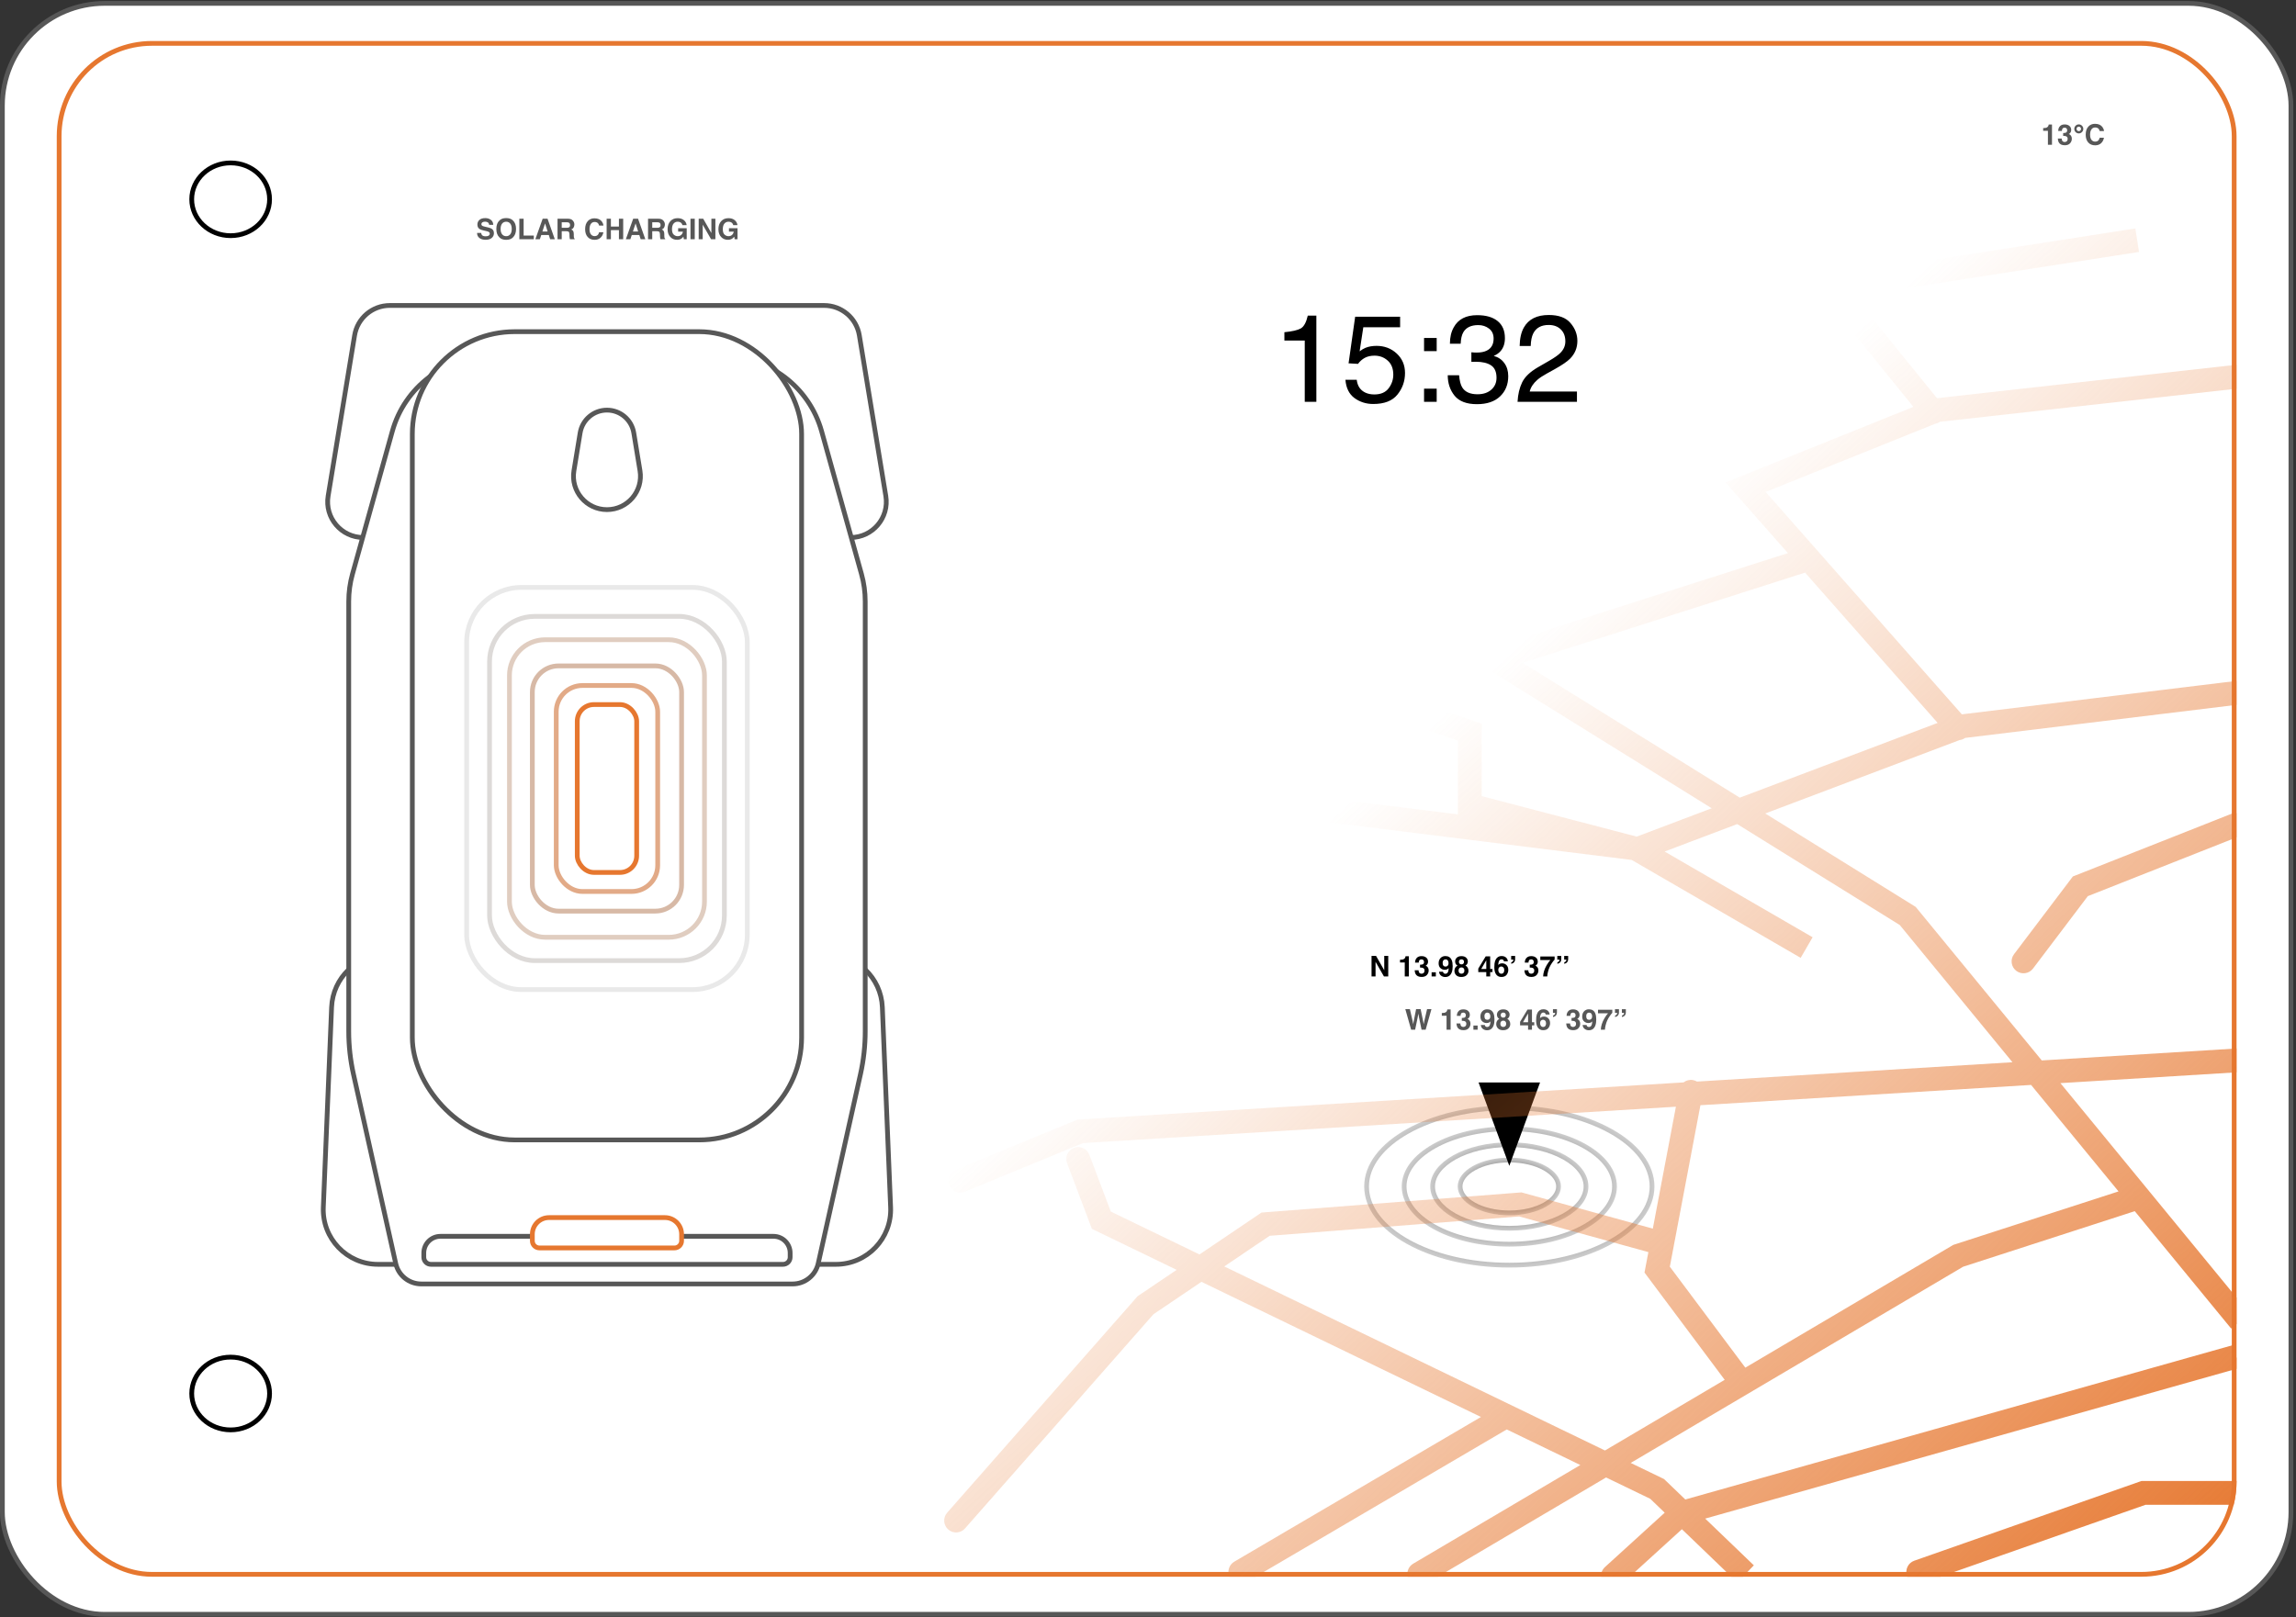 <svg width="511" height="360" viewBox="0 0 511 360" fill="none" xmlns="http://www.w3.org/2000/svg">
<rect x="0" y="0" width="511" height="360" fill="#333333" stroke="none"/>
<rect x="0.53" y="0.752" width="509.343" height="358.601" rx="22.779" fill="white" stroke="#575757" stroke-width="1.059"/>
<path d="M78.921 74.651C79.554 70.813 82.872 67.997 86.761 67.997H183.414C187.304 67.997 190.621 70.813 191.254 74.651L197.148 110.412C197.945 115.251 194.212 119.65 189.307 119.65H80.868C75.963 119.65 72.23 115.251 73.028 110.412L78.921 74.651Z" stroke="#575757" stroke-width="1.059"/>
<path d="M73.801 224.193C74.071 217.665 79.441 212.512 85.974 212.512H184.2C190.733 212.512 196.103 217.665 196.374 224.193L198.217 268.756C198.504 275.677 192.97 281.444 186.044 281.444H84.13C77.204 281.444 71.671 275.677 71.957 268.756L73.801 224.193Z" stroke="#575757" stroke-width="1.059"/>
<path d="M87.317 95.999C90.064 86.153 99.035 79.344 109.257 79.344H160.92C171.142 79.344 180.112 86.153 182.86 95.999L191.724 127.764C192.281 129.757 192.563 131.817 192.563 133.887V182.577V229.552C192.563 232.774 192.208 235.987 191.506 239.132L182.102 281.253C181.508 283.917 179.144 285.811 176.415 285.811H93.761C91.032 285.811 88.669 283.917 88.074 281.253L78.67 239.132C77.968 235.987 77.614 232.774 77.614 229.552V182.577V133.887C77.614 131.817 77.896 129.757 78.452 127.764L87.317 95.999Z" fill="white" stroke="#575757" stroke-width="1.059"/>
<rect x="91.767" y="73.83" width="86.639" height="179.92" rx="22.779" fill="white" stroke="#575757" stroke-width="1.059"/>
<path d="M285.855 75.807V73.951C287.604 73.781 288.823 73.498 289.513 73.104C290.204 72.7 290.72 71.754 291.06 70.266H292.97V89.446H290.388V75.807H285.855ZM301.955 84.537C302.116 85.917 302.757 86.872 303.878 87.401C304.452 87.67 305.116 87.805 305.869 87.805C307.304 87.805 308.366 87.348 309.057 86.433C309.747 85.518 310.092 84.505 310.092 83.393C310.092 82.048 309.68 81.008 308.855 80.273C308.039 79.537 307.057 79.17 305.909 79.17C305.075 79.17 304.358 79.331 303.757 79.654C303.165 79.977 302.659 80.425 302.237 80.999L300.139 80.878L301.605 70.508H311.612V72.848H303.421L302.601 78.201C303.049 77.861 303.475 77.605 303.878 77.435C304.596 77.139 305.425 76.991 306.367 76.991C308.133 76.991 309.631 77.56 310.859 78.699C312.087 79.838 312.702 81.281 312.702 83.03C312.702 84.85 312.137 86.455 311.007 87.845C309.886 89.235 308.093 89.93 305.627 89.93C304.058 89.93 302.668 89.491 301.457 88.612C300.256 87.724 299.583 86.366 299.44 84.537H301.955ZM316.939 75.229H319.75V78.161H316.939V75.229ZM316.939 86.514H319.75V89.446H316.939V86.514ZM328.708 89.97C326.43 89.97 324.776 89.347 323.744 88.101C322.722 86.845 322.211 85.321 322.211 83.528H324.74C324.847 84.774 325.08 85.68 325.439 86.245C326.067 87.258 327.201 87.764 328.842 87.764C330.115 87.764 331.138 87.424 331.909 86.742C332.68 86.061 333.065 85.182 333.065 84.106C333.065 82.779 332.657 81.851 331.841 81.322C331.034 80.793 329.909 80.528 328.465 80.528C328.304 80.528 328.138 80.533 327.968 80.542C327.806 80.542 327.64 80.546 327.47 80.555V78.417C327.721 78.444 327.932 78.461 328.102 78.47C328.273 78.479 328.456 78.484 328.654 78.484C329.559 78.484 330.304 78.34 330.886 78.053C331.909 77.551 332.42 76.655 332.42 75.363C332.42 74.404 332.079 73.664 331.398 73.144C330.716 72.624 329.923 72.364 329.017 72.364C327.403 72.364 326.286 72.902 325.668 73.978C325.327 74.57 325.134 75.413 325.089 76.507H322.695C322.695 75.072 322.982 73.853 323.556 72.848C324.542 71.055 326.277 70.158 328.761 70.158C330.725 70.158 332.245 70.597 333.321 71.476C334.397 72.346 334.935 73.61 334.935 75.269C334.935 76.453 334.617 77.412 333.98 78.148C333.585 78.605 333.074 78.964 332.447 79.224C333.46 79.502 334.249 80.04 334.814 80.838C335.388 81.627 335.675 82.595 335.675 83.743C335.675 85.581 335.069 87.079 333.859 88.235C332.648 89.392 330.931 89.97 328.708 89.97ZM337.746 89.446C337.836 87.787 338.176 86.343 338.768 85.115C339.369 83.886 340.535 82.77 342.265 81.766L344.848 80.273C346.005 79.6 346.816 79.026 347.282 78.551C348.018 77.807 348.385 76.955 348.385 75.996C348.385 74.875 348.049 73.987 347.376 73.332C346.704 72.669 345.807 72.337 344.686 72.337C343.028 72.337 341.88 72.965 341.243 74.22C340.902 74.893 340.714 75.825 340.678 77.018H338.217C338.244 75.341 338.553 73.974 339.145 72.915C340.194 71.05 342.046 70.118 344.7 70.118C346.906 70.118 348.515 70.714 349.528 71.907C350.551 73.099 351.062 74.426 351.062 75.888C351.062 77.43 350.519 78.748 349.434 79.842C348.807 80.479 347.681 81.25 346.058 82.156L344.216 83.178C343.337 83.662 342.646 84.124 342.144 84.563C341.248 85.344 340.683 86.209 340.45 87.159H350.968V89.446H337.746Z" fill="black"/>
<path d="M108.057 52.598C108.282 52.598 108.465 52.573 108.606 52.523C108.873 52.428 109.006 52.251 109.006 51.993C109.006 51.842 108.94 51.725 108.808 51.642C108.675 51.561 108.467 51.49 108.184 51.428L107.7 51.319C107.224 51.212 106.895 51.095 106.713 50.968C106.404 50.757 106.25 50.427 106.25 49.978C106.25 49.569 106.399 49.228 106.697 48.957C106.995 48.686 107.433 48.55 108.01 48.55C108.492 48.55 108.903 48.679 109.242 48.935C109.584 49.19 109.763 49.56 109.779 50.047H108.86C108.844 49.771 108.724 49.576 108.5 49.46C108.351 49.383 108.166 49.345 107.945 49.345C107.699 49.345 107.502 49.395 107.355 49.494C107.208 49.593 107.135 49.732 107.135 49.91C107.135 50.073 107.207 50.196 107.352 50.276C107.445 50.33 107.644 50.393 107.948 50.465L108.736 50.655C109.082 50.738 109.343 50.848 109.519 50.987C109.792 51.202 109.928 51.514 109.928 51.921C109.928 52.339 109.768 52.687 109.447 52.964C109.128 53.239 108.677 53.377 108.094 53.377C107.498 53.377 107.029 53.241 106.688 52.97C106.346 52.697 106.176 52.323 106.176 51.847H107.088C107.117 52.056 107.174 52.212 107.259 52.315C107.414 52.504 107.68 52.598 108.057 52.598ZM112.66 53.386C112.006 53.386 111.506 53.208 111.16 52.852C110.697 52.416 110.465 51.787 110.465 50.965C110.465 50.127 110.697 49.498 111.16 49.078C111.506 48.722 112.006 48.544 112.66 48.544C113.314 48.544 113.813 48.722 114.159 49.078C114.62 49.498 114.851 50.127 114.851 50.965C114.851 51.787 114.62 52.416 114.159 52.852C113.813 53.208 113.314 53.386 112.66 53.386ZM113.563 52.157C113.784 51.878 113.895 51.48 113.895 50.965C113.895 50.452 113.783 50.056 113.56 49.776C113.338 49.495 113.038 49.354 112.66 49.354C112.281 49.354 111.979 49.494 111.753 49.773C111.528 50.053 111.415 50.45 111.415 50.965C111.415 51.48 111.528 51.878 111.753 52.157C111.979 52.437 112.281 52.576 112.66 52.576C113.038 52.576 113.339 52.437 113.563 52.157ZM115.584 48.684H116.54V52.437H118.805V53.259H115.584V48.684ZM122.148 52.319H120.463L120.146 53.259H119.147L120.779 48.684H121.86L123.48 53.259H122.443L122.148 52.319ZM121.881 51.53L121.31 49.73L120.72 51.53H121.881ZM126.006 51.465H125.019V53.259H124.085V48.684H126.329C126.65 48.69 126.896 48.729 127.068 48.802C127.242 48.874 127.389 48.981 127.509 49.121C127.608 49.237 127.687 49.366 127.745 49.506C127.803 49.647 127.832 49.807 127.832 49.987C127.832 50.205 127.777 50.419 127.667 50.63C127.557 50.839 127.376 50.987 127.124 51.074C127.335 51.159 127.484 51.28 127.571 51.437C127.66 51.592 127.704 51.83 127.704 52.151V52.458C127.704 52.667 127.713 52.809 127.729 52.883C127.754 53.001 127.812 53.088 127.903 53.144V53.259H126.851C126.822 53.158 126.801 53.076 126.789 53.014C126.764 52.886 126.75 52.754 126.748 52.62L126.742 52.194C126.738 51.903 126.684 51.708 126.581 51.611C126.479 51.514 126.288 51.465 126.006 51.465ZM126.587 50.633C126.777 50.546 126.872 50.374 126.872 50.118C126.872 49.841 126.78 49.654 126.596 49.559C126.493 49.505 126.338 49.478 126.131 49.478H125.019V50.708H126.103C126.318 50.708 126.479 50.683 126.587 50.633ZM133.654 52.918C133.313 53.23 132.876 53.386 132.345 53.386C131.687 53.386 131.169 53.175 130.793 52.753C130.416 52.329 130.228 51.747 130.228 51.009C130.228 50.21 130.442 49.594 130.87 49.162C131.243 48.785 131.717 48.597 132.292 48.597C133.062 48.597 133.624 48.849 133.98 49.354C134.177 49.638 134.282 49.922 134.297 50.208H133.341C133.279 49.989 133.199 49.823 133.102 49.711C132.928 49.513 132.671 49.413 132.329 49.413C131.981 49.413 131.707 49.554 131.507 49.835C131.306 50.115 131.205 50.511 131.205 51.024C131.205 51.537 131.311 51.922 131.522 52.179C131.735 52.433 132.005 52.561 132.332 52.561C132.667 52.561 132.923 52.451 133.099 52.232C133.196 52.114 133.277 51.937 133.341 51.701H134.288C134.205 52.2 133.994 52.605 133.654 52.918ZM137.749 53.259V51.217H135.961V53.259H135.014V48.684H135.961V50.428H137.749V48.684H138.698V53.259H137.749ZM142.293 52.319H140.607L140.291 53.259H139.291L140.924 48.684H142.004L143.624 53.259H142.588L142.293 52.319ZM142.026 51.53L141.455 49.73L140.865 51.53H142.026ZM146.151 51.465H145.164V53.259H144.229V48.684H146.474C146.794 48.69 147.041 48.729 147.212 48.802C147.386 48.874 147.533 48.981 147.653 49.121C147.752 49.237 147.831 49.366 147.889 49.506C147.947 49.647 147.976 49.807 147.976 49.987C147.976 50.205 147.921 50.419 147.811 50.63C147.702 50.839 147.521 50.987 147.268 51.074C147.479 51.159 147.628 51.28 147.715 51.437C147.804 51.592 147.849 51.83 147.849 52.151V52.458C147.849 52.667 147.857 52.809 147.873 52.883C147.898 53.001 147.956 53.088 148.047 53.144V53.259H146.995C146.966 53.158 146.945 53.076 146.933 53.014C146.908 52.886 146.895 52.754 146.893 52.62L146.886 52.194C146.882 51.903 146.828 51.708 146.725 51.611C146.624 51.514 146.432 51.465 146.151 51.465ZM146.731 50.633C146.922 50.546 147.017 50.374 147.017 50.118C147.017 49.841 146.925 49.654 146.741 49.559C146.637 49.505 146.482 49.478 146.275 49.478H145.164V50.708H146.247C146.462 50.708 146.624 50.683 146.731 50.633ZM151.607 53.147C151.355 53.303 151.045 53.38 150.676 53.38C150.07 53.38 149.573 53.17 149.186 52.75C148.783 52.328 148.581 51.751 148.581 51.018C148.581 50.277 148.785 49.683 149.193 49.236C149.6 48.789 150.139 48.566 150.81 48.566C151.391 48.566 151.858 48.714 152.21 49.01C152.563 49.304 152.766 49.671 152.818 50.112H151.877C151.805 49.799 151.628 49.581 151.347 49.457C151.189 49.389 151.015 49.354 150.822 49.354C150.454 49.354 150.151 49.494 149.913 49.773C149.677 50.051 149.559 50.469 149.559 51.027C149.559 51.59 149.687 51.989 149.944 52.222C150.2 52.456 150.492 52.573 150.819 52.573C151.14 52.573 151.403 52.481 151.607 52.297C151.812 52.111 151.939 51.867 151.986 51.567H150.928V50.804H152.833V53.259H152.2L152.104 52.688C151.92 52.905 151.754 53.058 151.607 53.147ZM153.675 48.684H154.624V53.259H153.675V48.684ZM159.218 53.259H158.262L156.394 50.009V53.259H155.503V48.684H156.505L158.327 51.878V48.684H159.218V53.259ZM162.918 53.147C162.666 53.303 162.355 53.38 161.987 53.38C161.381 53.38 160.884 53.17 160.497 52.75C160.094 52.328 159.892 51.751 159.892 51.018C159.892 50.277 160.096 49.683 160.503 49.236C160.911 48.789 161.45 48.566 162.12 48.566C162.702 48.566 163.168 48.714 163.52 49.01C163.874 49.304 164.077 49.671 164.129 50.112H163.188C163.116 49.799 162.939 49.581 162.657 49.457C162.5 49.389 162.325 49.354 162.133 49.354C161.764 49.354 161.461 49.494 161.223 49.773C160.987 50.051 160.869 50.469 160.869 51.027C160.869 51.59 160.998 51.989 161.254 52.222C161.511 52.456 161.803 52.573 162.13 52.573C162.45 52.573 162.713 52.481 162.918 52.297C163.123 52.111 163.249 51.867 163.297 51.567H162.238V50.804H164.144V53.259H163.511L163.415 52.688C163.231 52.905 163.065 53.058 162.918 53.147Z" fill="#575757"/>
<path d="M456.693 32.222H455.786V29.118H454.728V28.516C455.007 28.504 455.203 28.485 455.315 28.46C455.492 28.421 455.637 28.342 455.749 28.224C455.826 28.144 455.884 28.036 455.923 27.901C455.946 27.821 455.957 27.761 455.957 27.721H456.693V32.222ZM459.042 28.619C458.943 28.751 458.895 28.928 458.9 29.149H458.074C458.082 28.926 458.12 28.714 458.189 28.513C458.261 28.337 458.375 28.175 458.53 28.026C458.646 27.92 458.784 27.84 458.943 27.784C459.102 27.728 459.298 27.7 459.53 27.7C459.96 27.7 460.307 27.811 460.569 28.035C460.834 28.256 460.967 28.554 460.967 28.929C460.967 29.194 460.888 29.417 460.731 29.599C460.632 29.713 460.528 29.791 460.42 29.832C460.501 29.832 460.617 29.901 460.768 30.04C460.994 30.249 461.106 30.535 461.106 30.897C461.106 31.277 460.974 31.613 460.709 31.902C460.446 32.19 460.056 32.334 459.539 32.334C458.902 32.334 458.459 32.126 458.21 31.71C458.08 31.489 458.008 31.199 457.993 30.841H458.862C458.862 31.021 458.891 31.17 458.949 31.288C459.057 31.505 459.252 31.614 459.536 31.614C459.71 31.614 459.861 31.555 459.989 31.437C460.119 31.317 460.185 31.145 460.185 30.922C460.185 30.626 460.065 30.428 459.824 30.329C459.688 30.273 459.473 30.245 459.179 30.245V29.612C459.467 29.608 459.667 29.58 459.781 29.528C459.978 29.441 460.076 29.265 460.076 29C460.076 28.829 460.025 28.689 459.924 28.581C459.824 28.474 459.684 28.42 459.502 28.42C459.293 28.42 459.14 28.486 459.042 28.619ZM463.366 27.985C463.563 28.184 463.661 28.42 463.661 28.693C463.661 28.966 463.562 29.202 463.363 29.401C463.166 29.597 462.932 29.696 462.658 29.696C462.385 29.696 462.149 29.597 461.951 29.401C461.754 29.202 461.656 28.966 461.656 28.693C461.656 28.42 461.754 28.185 461.951 27.988C462.149 27.79 462.385 27.691 462.658 27.691C462.932 27.691 463.167 27.789 463.366 27.985ZM463.012 29.047C463.109 28.95 463.158 28.832 463.158 28.693C463.158 28.554 463.109 28.436 463.012 28.339C462.915 28.242 462.797 28.193 462.658 28.193C462.52 28.193 462.402 28.242 462.305 28.339C462.207 28.436 462.159 28.554 462.159 28.693C462.159 28.832 462.207 28.95 462.305 29.047C462.402 29.144 462.52 29.193 462.658 29.193C462.797 29.193 462.915 29.144 463.012 29.047ZM467.622 31.881C467.28 32.193 466.843 32.349 466.312 32.349C465.654 32.349 465.136 32.138 464.76 31.716C464.383 31.292 464.195 30.711 464.195 29.972C464.195 29.173 464.409 28.558 464.837 28.125C465.21 27.748 465.684 27.56 466.259 27.56C467.029 27.56 467.592 27.813 467.947 28.317C468.144 28.601 468.25 28.886 468.264 29.171H467.308C467.246 28.952 467.166 28.786 467.069 28.674C466.895 28.476 466.638 28.376 466.296 28.376C465.949 28.376 465.674 28.517 465.474 28.799C465.273 29.078 465.173 29.474 465.173 29.987C465.173 30.5 465.278 30.885 465.489 31.142C465.702 31.396 465.972 31.524 466.299 31.524C466.634 31.524 466.89 31.414 467.066 31.195C467.163 31.077 467.244 30.9 467.308 30.664H468.255C468.172 31.163 467.961 31.568 467.622 31.881Z" fill="#575757"/>
<rect x="13.162" y="9.654" width="484.075" height="340.796" rx="20.66" stroke="#E6772F" stroke-width="1.059"/>
<path d="M59.995 44.364C59.995 48.805 56.149 52.462 51.333 52.462C46.517 52.462 42.67 48.805 42.67 44.364C42.67 39.922 46.517 36.265 51.333 36.265C56.149 36.265 59.995 39.922 59.995 44.364Z" stroke="black" stroke-width="1.059"/>
<path d="M59.995 310.199C59.995 314.64 56.149 318.297 51.333 318.297C46.517 318.297 42.67 314.64 42.67 310.199C42.67 305.757 46.517 302.1 51.333 302.1C56.149 302.1 59.995 305.757 59.995 310.199Z" stroke="black" stroke-width="1.059"/>
<path d="M346.875 264.112C346.875 265.606 345.785 267.069 343.781 268.188C341.795 269.298 339.015 270.001 335.916 270.001C332.817 270.001 330.037 269.298 328.051 268.188C326.047 267.069 324.957 265.606 324.957 264.112C324.957 262.617 326.047 261.155 328.051 260.035C330.037 258.926 332.817 258.222 335.916 258.222C339.015 258.222 341.795 258.926 343.781 260.035C345.785 261.155 346.875 262.617 346.875 264.112Z" stroke="url(#paint0_radial_45_545)" stroke-width="1.059"/>
<path d="M352.988 264.112C352.988 266.549 351.214 268.866 348.104 270.603C345.012 272.331 340.704 273.416 335.917 273.416C331.129 273.416 326.821 272.331 323.729 270.603C320.619 268.866 318.845 266.549 318.845 264.112C318.845 261.674 320.619 259.358 323.729 257.62C326.821 255.892 331.129 254.807 335.917 254.807C340.704 254.807 345.012 255.892 348.104 257.62C351.214 259.358 352.988 261.674 352.988 264.112Z" stroke="url(#paint1_radial_45_545)" stroke-width="1.059"/>
<path d="M359.327 264.112C359.327 267.527 356.843 270.73 352.586 273.108C348.347 275.477 342.454 276.959 335.915 276.959C329.377 276.959 323.484 275.477 319.244 273.108C314.987 270.73 312.503 267.527 312.503 264.112C312.503 260.696 314.987 257.494 319.244 255.115C323.484 252.746 329.377 251.264 335.915 251.264C342.454 251.264 348.347 252.746 352.586 255.115C356.843 257.494 359.327 260.696 359.327 264.112Z" stroke="url(#paint2_radial_45_545)" stroke-width="1.059"/>
<path d="M367.684 264.112C367.684 268.817 364.265 273.186 358.495 276.41C352.743 279.624 344.761 281.628 335.915 281.628C327.069 281.628 319.087 279.624 313.335 276.41C307.565 273.186 304.146 268.817 304.146 264.112C304.146 259.407 307.565 255.037 313.335 251.814C319.087 248.6 327.069 246.595 335.915 246.595C344.761 246.595 352.743 248.6 358.495 251.814C364.265 255.037 367.684 259.407 367.684 264.112Z" stroke="url(#paint3_radial_45_545)" stroke-width="1.059"/>
<path d="M335.914 259.514L329.066 240.954L342.761 240.954L335.914 259.514Z" fill="black"/>
<rect x="128.475" y="156.837" width="13.223" height="37.37" rx="3.708" stroke="#E6772F" stroke-width="1.059"/>
<rect opacity="0.8" x="123.796" y="152.596" width="22.58" height="45.851" rx="5.827" stroke="#DA9569" stroke-width="1.059"/>
<rect opacity="0.6" x="118.478" y="148.229" width="33.216" height="54.586" rx="5.827" stroke="#BD8B6B" stroke-width="1.059"/>
<rect opacity="0.5" x="113.383" y="142.406" width="43.408" height="66.232" rx="7.946" stroke="#C29C83" stroke-width="1.059"/>
<rect opacity="0.4" x="108.953" y="137.207" width="52.267" height="76.63" rx="10.065" stroke="#ABA39D" stroke-width="1.059"/>
<rect opacity="0.2" x="103.857" y="130.76" width="62.459" height="89.524" rx="12.184" stroke="#949494" stroke-width="1.059"/>
<path d="M129.117 96.362C129.597 93.439 132.124 91.293 135.086 91.293C138.049 91.293 140.576 93.439 141.056 96.362L142.439 104.786C143.183 109.322 139.683 113.444 135.086 113.444C130.489 113.444 126.989 109.322 127.734 104.786L129.117 96.362Z" stroke="#575757" stroke-width="1.059"/>
<path d="M94.321 278.915C94.321 276.867 95.981 275.207 98.029 275.207H172.149C174.197 275.207 175.857 276.867 175.857 278.915V279.854C175.857 280.732 175.145 281.443 174.268 281.443H95.91C95.032 281.443 94.321 280.732 94.321 279.854V278.915Z" stroke="#575757" stroke-width="1.059"/>
<path d="M308.968 217.358H308.012L306.144 214.108V217.358H305.253V212.783H306.255L308.077 215.977V212.783H308.968V217.358ZM313.553 217.358H312.646V214.254H311.588V213.652C311.867 213.64 312.063 213.621 312.175 213.596C312.353 213.557 312.497 213.478 312.609 213.36C312.686 213.28 312.744 213.172 312.783 213.038C312.806 212.957 312.817 212.897 312.817 212.858H313.553V217.358ZM315.902 213.755C315.803 213.887 315.755 214.064 315.76 214.285H314.934C314.942 214.062 314.981 213.85 315.049 213.649C315.121 213.473 315.235 213.311 315.39 213.162C315.506 213.056 315.644 212.976 315.803 212.92C315.962 212.864 316.158 212.836 316.39 212.836C316.82 212.836 317.167 212.948 317.429 213.171C317.694 213.393 317.827 213.69 317.827 214.065C317.827 214.33 317.748 214.553 317.591 214.735C317.492 214.849 317.388 214.927 317.28 214.968C317.361 214.968 317.477 215.038 317.628 215.176C317.854 215.385 317.966 215.671 317.966 216.033C317.966 216.414 317.834 216.749 317.569 217.039C317.306 217.326 316.916 217.47 316.399 217.47C315.762 217.47 315.319 217.262 315.071 216.846C314.94 216.625 314.868 216.335 314.853 215.977H315.722C315.722 216.157 315.751 216.306 315.809 216.424C315.917 216.641 316.112 216.75 316.396 216.75C316.57 216.75 316.721 216.691 316.849 216.573C316.979 216.453 317.045 216.281 317.045 216.058C317.045 215.762 316.925 215.564 316.685 215.465C316.548 215.409 316.333 215.381 316.039 215.381V214.748C316.327 214.744 316.527 214.716 316.641 214.664C316.838 214.577 316.936 214.401 316.936 214.136C316.936 213.965 316.885 213.825 316.784 213.717C316.685 213.61 316.544 213.556 316.362 213.556C316.153 213.556 316 213.622 315.902 213.755ZM318.621 216.433H319.562V217.358H318.621V216.433ZM321.645 217.489C321.307 217.489 321.004 217.389 320.735 217.191C320.466 216.99 320.312 216.698 320.273 216.315H321.154C321.175 216.448 321.231 216.555 321.322 216.638C321.413 216.721 321.534 216.762 321.685 216.762C321.977 216.762 322.182 216.601 322.3 216.278C322.364 216.1 322.404 215.84 322.421 215.499C322.34 215.6 322.254 215.678 322.163 215.732C321.997 215.831 321.794 215.881 321.551 215.881C321.193 215.881 320.876 215.758 320.599 215.511C320.321 215.263 320.183 214.906 320.183 214.441C320.183 213.958 320.321 213.568 320.599 213.27C320.878 212.97 321.24 212.82 321.685 212.82C322.37 212.82 322.84 213.124 323.094 213.73C323.239 214.073 323.311 214.525 323.311 215.086C323.311 215.63 323.242 216.085 323.103 216.449C322.839 217.142 322.352 217.489 321.645 217.489ZM321.334 213.686C321.165 213.819 321.08 214.043 321.08 214.36C321.08 214.627 321.133 214.828 321.241 214.962C321.351 215.094 321.518 215.161 321.744 215.161C321.866 215.161 321.981 215.126 322.088 215.055C322.289 214.927 322.39 214.704 322.39 214.388C322.39 214.133 322.33 213.932 322.209 213.783C322.092 213.634 321.929 213.559 321.722 213.559C321.571 213.559 321.442 213.602 321.334 213.686ZM324.087 217.076C323.829 216.811 323.699 216.489 323.699 216.111C323.699 215.858 323.756 215.629 323.87 215.425C323.986 215.22 324.155 215.066 324.376 214.962C324.159 214.817 324.017 214.661 323.951 214.493C323.887 214.324 323.855 214.165 323.855 214.018C323.855 213.692 323.978 213.413 324.224 213.184C324.47 212.952 324.818 212.836 325.267 212.836C325.716 212.836 326.064 212.952 326.31 213.184C326.556 213.413 326.679 213.692 326.679 214.018C326.679 214.165 326.646 214.324 326.58 214.493C326.516 214.661 326.375 214.807 326.158 214.931C326.379 215.055 326.546 215.22 326.657 215.425C326.769 215.629 326.825 215.858 326.825 216.111C326.825 216.489 326.684 216.812 326.403 217.079C326.124 217.344 325.732 217.476 325.23 217.476C324.727 217.476 324.346 217.343 324.087 217.076ZM324.618 216.052C324.618 216.273 324.675 216.445 324.789 216.567C324.905 216.689 325.064 216.75 325.267 216.75C325.47 216.75 325.628 216.689 325.742 216.567C325.858 216.445 325.916 216.273 325.916 216.052C325.916 215.822 325.857 215.648 325.739 215.53C325.623 215.41 325.465 215.35 325.267 215.35C325.068 215.35 324.91 215.41 324.792 215.53C324.676 215.648 324.618 215.822 324.618 216.052ZM324.851 214.518C324.95 214.622 325.089 214.673 325.267 214.673C325.447 214.673 325.586 214.622 325.683 214.518C325.782 214.415 325.832 214.281 325.832 214.118C325.832 213.94 325.782 213.801 325.683 213.702C325.586 213.6 325.447 213.55 325.267 213.55C325.089 213.55 324.949 213.6 324.848 213.702C324.748 213.801 324.699 213.94 324.699 214.118C324.699 214.281 324.75 214.415 324.851 214.518ZM332.164 215.698V216.39H331.655V217.358H330.789V216.39H329.007V215.617L330.661 212.886H331.655V215.698H332.164ZM329.662 215.698H330.789V213.755L329.662 215.698ZM334.321 214.438C334.72 214.438 335.047 214.573 335.302 214.844C335.558 215.115 335.687 215.462 335.687 215.884C335.687 216.304 335.561 216.674 335.311 216.995C335.061 217.316 334.672 217.476 334.144 217.476C333.577 217.476 333.159 217.239 332.89 216.765C332.681 216.395 332.577 215.917 332.577 215.331C332.577 214.988 332.591 214.709 332.62 214.493C332.672 214.111 332.772 213.792 332.921 213.537C333.049 213.32 333.217 213.145 333.424 213.013C333.633 212.88 333.882 212.814 334.172 212.814C334.59 212.814 334.923 212.922 335.171 213.137C335.42 213.35 335.559 213.635 335.59 213.991H334.709C334.709 213.918 334.681 213.838 334.625 213.752C334.53 213.611 334.386 213.54 334.194 213.54C333.906 213.54 333.701 213.702 333.579 214.025C333.513 214.203 333.467 214.465 333.443 214.813C333.552 214.683 333.679 214.588 333.824 214.528C333.969 214.468 334.135 214.438 334.321 214.438ZM333.725 215.282C333.551 215.416 333.464 215.634 333.464 215.934C333.464 216.176 333.529 216.373 333.66 216.526C333.79 216.68 333.956 216.756 334.156 216.756C334.353 216.756 334.507 216.683 334.619 216.536C334.733 216.387 334.79 216.194 334.79 215.958C334.79 215.696 334.725 215.495 334.597 215.356C334.469 215.216 334.312 215.145 334.125 215.145C333.974 215.145 333.841 215.191 333.725 215.282ZM337.211 213.454C337.211 213.766 337.134 214.012 336.981 214.192C336.83 214.372 336.617 214.489 336.342 214.543V214.217C336.544 214.153 336.684 214.044 336.761 213.891C336.802 213.8 336.82 213.708 336.813 213.615H336.326V212.799H337.211V213.454ZM340.324 213.755C340.225 213.887 340.177 214.064 340.181 214.285H339.355C339.364 214.062 339.402 213.85 339.47 213.649C339.543 213.473 339.657 213.311 339.812 213.162C339.928 213.056 340.065 212.976 340.225 212.92C340.384 212.864 340.579 212.836 340.811 212.836C341.242 212.836 341.588 212.948 341.851 213.171C342.116 213.393 342.248 213.69 342.248 214.065C342.248 214.33 342.17 214.553 342.012 214.735C341.913 214.849 341.81 214.927 341.702 214.968C341.783 214.968 341.899 215.038 342.05 215.176C342.275 215.385 342.388 215.671 342.388 216.033C342.388 216.414 342.256 216.749 341.991 217.039C341.728 217.326 341.338 217.47 340.821 217.47C340.183 217.47 339.74 217.262 339.492 216.846C339.362 216.625 339.289 216.335 339.275 215.977H340.144C340.144 216.157 340.173 216.306 340.231 216.424C340.338 216.641 340.534 216.75 340.817 216.75C340.991 216.75 341.142 216.691 341.271 216.573C341.401 216.453 341.466 216.281 341.466 216.058C341.466 215.762 341.346 215.564 341.106 215.465C340.969 215.409 340.754 215.381 340.46 215.381V214.748C340.748 214.744 340.949 214.716 341.063 214.664C341.259 214.577 341.357 214.401 341.357 214.136C341.357 213.965 341.307 213.825 341.205 213.717C341.106 213.61 340.965 213.556 340.783 213.556C340.574 213.556 340.421 213.622 340.324 213.755ZM345.445 214.304C345.209 214.639 345.012 214.985 344.852 215.341C344.726 215.62 344.612 215.962 344.511 216.365C344.41 216.769 344.359 217.1 344.359 217.358H343.44C343.467 216.551 343.732 215.712 344.235 214.841C344.56 214.301 344.832 213.924 345.051 213.711H342.807L342.819 212.917H345.998V213.609C345.865 213.739 345.681 213.971 345.445 214.304ZM347.478 213.454C347.478 213.766 347.402 214.012 347.249 214.192C347.098 214.372 346.885 214.489 346.609 214.543V214.217C346.812 214.153 346.952 214.044 347.028 213.891C347.07 213.8 347.087 213.708 347.081 213.615H346.594V212.799H347.478V213.454ZM349.012 213.454C349.012 213.766 348.935 214.012 348.782 214.192C348.631 214.372 348.418 214.489 348.143 214.543V214.217C348.345 214.153 348.485 214.044 348.562 213.891C348.603 213.8 348.621 213.708 348.614 213.615H348.127V212.799H349.012V213.454Z" fill="black"/>
<path d="M317.611 224.634H318.583L317.295 229.209H316.382L315.83 226.533L315.668 225.649L315.507 226.533L314.954 229.209H314.067L312.769 224.634H313.784L314.389 227.254L314.52 227.983L314.653 227.269L315.169 224.634H316.177L316.721 227.254L316.86 227.983L317 227.281L317.611 224.634ZM322.854 229.209H321.947V226.105H320.889V225.503C321.168 225.491 321.364 225.472 321.476 225.447C321.654 225.408 321.798 225.329 321.91 225.211C321.987 225.13 322.045 225.023 322.084 224.888C322.107 224.808 322.118 224.748 322.118 224.708H322.854V229.209ZM325.203 225.605C325.104 225.738 325.057 225.915 325.061 226.136H324.235C324.243 225.913 324.282 225.701 324.35 225.5C324.422 225.324 324.536 225.161 324.691 225.013C324.807 224.907 324.945 224.826 325.104 224.77C325.263 224.715 325.459 224.687 325.691 224.687C326.121 224.687 326.468 224.798 326.731 225.022C326.995 225.243 327.128 225.541 327.128 225.916C327.128 226.181 327.049 226.404 326.892 226.586C326.793 226.7 326.689 226.778 326.582 226.819C326.662 226.819 326.778 226.888 326.929 227.027C327.155 227.236 327.268 227.521 327.268 227.884C327.268 228.264 327.135 228.6 326.87 228.889C326.607 229.177 326.217 229.321 325.7 229.321C325.063 229.321 324.62 229.113 324.372 228.697C324.241 228.475 324.169 228.186 324.154 227.828H325.023C325.023 228.008 325.052 228.157 325.11 228.275C325.218 228.492 325.414 228.601 325.697 228.601C325.871 228.601 326.022 228.542 326.15 228.424C326.281 228.304 326.346 228.132 326.346 227.908C326.346 227.613 326.226 227.415 325.986 227.316C325.849 227.26 325.634 227.232 325.34 227.232V226.599C325.628 226.594 325.828 226.567 325.942 226.515C326.139 226.428 326.237 226.252 326.237 225.987C326.237 225.815 326.186 225.676 326.085 225.568C325.986 225.461 325.845 225.407 325.663 225.407C325.454 225.407 325.301 225.473 325.203 225.605ZM327.923 228.284H328.863V229.209H327.923V228.284ZM330.946 229.339C330.608 229.339 330.305 229.24 330.036 229.041C329.767 228.841 329.613 228.549 329.574 228.166H330.455C330.476 228.299 330.532 228.406 330.623 228.489C330.714 228.572 330.835 228.613 330.986 228.613C331.278 228.613 331.483 228.452 331.601 228.129C331.665 227.951 331.705 227.691 331.722 227.35C331.641 227.451 331.555 227.529 331.464 227.583C331.299 227.682 331.095 227.732 330.853 227.732C330.495 227.732 330.177 227.608 329.9 227.362C329.622 227.114 329.484 226.757 329.484 226.291C329.484 225.809 329.622 225.419 329.9 225.121C330.179 224.821 330.541 224.671 330.986 224.671C331.671 224.671 332.141 224.974 332.395 225.581C332.54 225.924 332.613 226.376 332.613 226.937C332.613 227.481 332.543 227.935 332.405 228.3C332.14 228.993 331.653 229.339 330.946 229.339ZM330.635 225.537C330.466 225.669 330.381 225.894 330.381 226.211C330.381 226.478 330.435 226.678 330.542 226.813C330.652 226.945 330.819 227.011 331.045 227.011C331.167 227.011 331.282 226.976 331.39 226.906C331.59 226.778 331.691 226.555 331.691 226.239C331.691 225.984 331.631 225.782 331.511 225.633C331.393 225.484 331.23 225.41 331.023 225.41C330.872 225.41 330.743 225.452 330.635 225.537ZM333.388 228.927C333.13 228.662 333 228.34 333 227.961C333 227.709 333.057 227.48 333.171 227.275C333.287 227.07 333.456 226.916 333.677 226.813C333.46 226.668 333.318 226.512 333.252 226.344C333.188 226.174 333.156 226.016 333.156 225.869C333.156 225.542 333.279 225.264 333.525 225.034C333.771 224.802 334.119 224.687 334.568 224.687C335.017 224.687 335.365 224.802 335.611 225.034C335.857 225.264 335.98 225.542 335.98 225.869C335.98 226.016 335.947 226.174 335.881 226.344C335.817 226.512 335.676 226.658 335.459 226.782C335.68 226.906 335.847 227.07 335.959 227.275C336.07 227.48 336.126 227.709 336.126 227.961C336.126 228.34 335.985 228.663 335.704 228.93C335.425 229.194 335.034 229.327 334.531 229.327C334.028 229.327 333.647 229.193 333.388 228.927ZM333.919 227.902C333.919 228.124 333.976 228.295 334.09 228.417C334.206 228.54 334.365 228.601 334.568 228.601C334.771 228.601 334.929 228.54 335.043 228.417C335.159 228.295 335.217 228.124 335.217 227.902C335.217 227.673 335.158 227.499 335.04 227.381C334.924 227.261 334.767 227.201 334.568 227.201C334.369 227.201 334.211 227.261 334.093 227.381C333.977 227.499 333.919 227.673 333.919 227.902ZM334.152 226.369C334.251 226.472 334.39 226.524 334.568 226.524C334.748 226.524 334.887 226.472 334.984 226.369C335.083 226.265 335.133 226.132 335.133 225.969C335.133 225.791 335.083 225.652 334.984 225.553C334.887 225.451 334.748 225.4 334.568 225.4C334.39 225.4 334.25 225.451 334.149 225.553C334.05 225.652 334 225.791 334 225.969C334 226.132 334.051 226.265 334.152 226.369ZM341.465 227.548V228.241H340.956V229.209H340.09V228.241H338.308V227.468L339.963 224.736H340.956V227.548H341.465ZM338.963 227.548H340.09V225.605L338.963 227.548ZM343.622 226.288C344.021 226.288 344.348 226.424 344.603 226.695C344.859 226.966 344.988 227.312 344.988 227.735C344.988 228.155 344.863 228.525 344.612 228.846C344.362 229.167 343.973 229.327 343.445 229.327C342.878 229.327 342.46 229.09 342.191 228.616C341.982 228.246 341.878 227.768 341.878 227.182C341.878 226.839 341.892 226.559 341.921 226.344C341.973 225.961 342.073 225.643 342.222 225.388C342.35 225.171 342.518 224.996 342.725 224.864C342.934 224.731 343.183 224.665 343.473 224.665C343.891 224.665 344.224 224.772 344.473 224.988C344.721 225.201 344.861 225.485 344.892 225.841H344.01C344.01 225.769 343.982 225.689 343.926 225.602C343.831 225.462 343.687 225.391 343.495 225.391C343.207 225.391 343.002 225.553 342.88 225.875C342.814 226.053 342.768 226.316 342.744 226.664C342.853 226.533 342.981 226.438 343.125 226.378C343.27 226.318 343.436 226.288 343.622 226.288ZM343.026 227.132C342.852 227.267 342.765 227.484 342.765 227.784C342.765 228.026 342.831 228.224 342.961 228.377C343.091 228.53 343.257 228.607 343.458 228.607C343.654 228.607 343.808 228.533 343.92 228.386C344.034 228.237 344.091 228.045 344.091 227.809C344.091 227.546 344.027 227.346 343.898 227.207C343.77 227.066 343.613 226.996 343.427 226.996C343.275 226.996 343.142 227.041 343.026 227.132ZM346.512 225.304C346.512 225.617 346.435 225.863 346.282 226.043C346.131 226.223 345.918 226.34 345.643 226.394V226.068C345.845 226.004 345.985 225.895 346.062 225.742C346.103 225.651 346.121 225.559 346.114 225.466H345.627V224.649H346.512V225.304ZM349.625 225.605C349.526 225.738 349.478 225.915 349.482 226.136H348.657C348.665 225.913 348.703 225.701 348.771 225.5C348.844 225.324 348.958 225.161 349.113 225.013C349.229 224.907 349.366 224.826 349.526 224.77C349.685 224.715 349.881 224.687 350.112 224.687C350.543 224.687 350.889 224.798 351.152 225.022C351.417 225.243 351.549 225.541 351.549 225.916C351.549 226.181 351.471 226.404 351.314 226.586C351.214 226.7 351.111 226.778 351.003 226.819C351.084 226.819 351.2 226.888 351.351 227.027C351.576 227.236 351.689 227.521 351.689 227.884C351.689 228.264 351.557 228.6 351.292 228.889C351.029 229.177 350.639 229.321 350.122 229.321C349.484 229.321 349.041 229.113 348.793 228.697C348.663 228.475 348.59 228.186 348.576 227.828H349.445C349.445 228.008 349.474 228.157 349.532 228.275C349.639 228.492 349.835 228.601 350.119 228.601C350.292 228.601 350.443 228.542 350.572 228.424C350.702 228.304 350.767 228.132 350.767 227.908C350.767 227.613 350.647 227.415 350.407 227.316C350.271 227.26 350.055 227.232 349.762 227.232V226.599C350.049 226.594 350.25 226.567 350.364 226.515C350.56 226.428 350.659 226.252 350.659 225.987C350.659 225.815 350.608 225.676 350.507 225.568C350.407 225.461 350.266 225.407 350.084 225.407C349.875 225.407 349.722 225.473 349.625 225.605ZM353.598 229.339C353.261 229.339 352.958 229.24 352.689 229.041C352.42 228.841 352.265 228.549 352.226 228.166H353.108C353.128 228.299 353.184 228.406 353.275 228.489C353.366 228.572 353.487 228.613 353.638 228.613C353.93 228.613 354.135 228.452 354.253 228.129C354.317 227.951 354.357 227.691 354.374 227.35C354.293 227.451 354.207 227.529 354.116 227.583C353.951 227.682 353.747 227.732 353.505 227.732C353.147 227.732 352.829 227.608 352.552 227.362C352.275 227.114 352.136 226.757 352.136 226.291C352.136 225.809 352.275 225.419 352.552 225.121C352.831 224.821 353.193 224.671 353.638 224.671C354.323 224.671 354.793 224.974 355.048 225.581C355.192 225.924 355.265 226.376 355.265 226.937C355.265 227.481 355.195 227.935 355.057 228.3C354.792 228.993 354.306 229.339 353.598 229.339ZM353.288 225.537C353.118 225.669 353.033 225.894 353.033 226.211C353.033 226.478 353.087 226.678 353.194 226.813C353.304 226.945 353.472 227.011 353.697 227.011C353.819 227.011 353.934 226.976 354.042 226.906C354.243 226.778 354.343 226.555 354.343 226.239C354.343 225.984 354.283 225.782 354.163 225.633C354.045 225.484 353.883 225.41 353.676 225.41C353.525 225.41 353.395 225.452 353.288 225.537ZM358.285 226.155C358.049 226.49 357.851 226.836 357.692 227.191C357.566 227.471 357.452 227.812 357.351 228.216C357.249 228.619 357.199 228.95 357.199 229.209H356.28C356.307 228.402 356.572 227.563 357.074 226.692C357.399 226.152 357.671 225.775 357.891 225.562H355.647L355.659 224.767H358.837V225.459C358.705 225.59 358.521 225.822 358.285 226.155ZM360.318 225.304C360.318 225.617 360.241 225.863 360.088 226.043C359.937 226.223 359.724 226.34 359.449 226.394V226.068C359.652 226.004 359.791 225.895 359.868 225.742C359.909 225.651 359.927 225.559 359.921 225.466H359.433V224.649H360.318V225.304ZM361.851 225.304C361.851 225.617 361.775 225.863 361.622 226.043C361.471 226.223 361.257 226.34 360.982 226.394V226.068C361.185 226.004 361.325 225.895 361.401 225.742C361.443 225.651 361.46 225.559 361.454 225.466H360.967V224.649H361.851V225.304Z" fill="#575757"/>
<path d="M118.479 274.746C118.479 272.698 120.139 271.038 122.187 271.038H147.987C150.035 271.038 151.695 272.698 151.695 274.746V276.206C151.695 277.084 150.983 277.795 150.106 277.795H120.068C119.19 277.795 118.479 277.084 118.479 276.206V274.746Z" fill="white" stroke="#E6772F" stroke-width="1.059"/>
<path fill-rule="evenodd" clip-rule="evenodd" d="M279.463 350.981H273.619C273.085 349.767 273.533 348.318 274.704 347.631L329.605 315.422L267.394 285.339L256.725 292.543L214.778 340.229C213.812 341.328 212.138 341.435 211.04 340.469C209.942 339.503 209.834 337.829 210.801 336.731L252.972 288.788L253.197 288.533L253.478 288.343L261.878 282.671L243.966 274.009L243.015 273.55L242.641 272.562L237.487 258.927C236.969 257.558 237.659 256.03 239.028 255.512C240.396 254.995 241.925 255.685 242.442 257.053L247.223 269.7L266.956 279.243L280.186 270.309L280.766 269.918L281.464 269.864L338.161 265.465L338.623 265.429L339.071 265.553L367.852 273.499L372.993 246.356L241.036 254.449L214.734 265.277C213.381 265.834 211.833 265.189 211.277 263.837C210.72 262.484 211.365 260.936 212.717 260.379L239.426 249.383L239.833 249.216L240.272 249.189L374.692 240.945C375.271 240.495 376.034 240.286 376.811 240.433C377.126 240.493 377.418 240.606 377.678 240.762L447.893 236.455L422.813 205.911L386.635 183.443L370.476 189.55L403.416 208.637L400.76 213.22L363.145 191.424L293.524 182.769C292.073 182.588 291.042 181.265 291.223 179.813C291.403 178.362 292.726 177.331 294.178 177.512L324.469 181.278V179.26V164.869L297.196 155.371C295.814 154.89 295.084 153.38 295.565 151.999C296.046 150.618 297.556 149.888 298.938 150.369L327.988 160.485L329.766 161.104V162.986V177.215L364.21 186.219L364.282 186.228L380.966 179.923L299.951 129.61C298.708 128.838 298.326 127.205 299.098 125.963C299.87 124.72 301.503 124.338 302.745 125.11L332.987 143.891C333.1 143.836 333.217 143.789 333.34 143.75L397.913 123.124L386.514 110.199L384.035 107.389L387.512 105.99L425.846 90.568L405.655 65.693L402.751 62.114L407.305 61.407L475.248 50.851L476.061 56.085L412.673 65.933L431.098 88.633L497.768 81.193V86.524L431.793 93.886L431.685 93.929C431.366 94.145 431.014 94.282 430.654 94.344L392.966 109.506L436.631 159.015L497.768 151.568V156.904L437.402 164.258L437.34 164.281C436.971 164.539 436.554 164.69 436.129 164.739L392.877 181.084L425.979 201.641L426.351 201.872L426.629 202.211L454.418 236.055L497.768 233.397V238.704L458.567 241.108L497.768 288.851V294.755L496.569 295.739L475.115 269.609L436.922 281.972L362.93 325.652L369.974 329.058L370.353 329.241L370.656 329.533L375.084 333.788L496.959 299.424L497.768 302.291V304.7L379.512 338.043L390.337 348.446L387.901 350.981H385.329L374.328 340.408L362.713 350.981H356.339C356.285 350.2 356.575 349.404 357.199 348.836L370.499 336.729L367.289 333.644L357.451 328.887L320.025 350.981H313.298C313.03 349.877 313.498 348.682 314.527 348.075L351.722 326.117L335.344 318.197L279.463 350.981ZM431.886 350.981H424.497C424.47 350.919 424.446 350.856 424.423 350.792C423.939 349.412 424.665 347.9 426.045 347.416L476.182 329.822L476.608 329.673H477.059H497.768V329.791C497.768 331.578 497.546 333.313 497.13 334.97H477.51L431.886 350.981ZM497.768 181.073V186.402L464.668 199.484L452.465 215.606C451.582 216.772 449.921 217.002 448.754 216.119C447.588 215.236 447.358 213.575 448.241 212.408L460.892 195.695L461.34 195.103L462.03 194.83L497.642 180.755L497.768 181.073ZM338.87 147.544L401.74 127.463L431.248 160.92L387.208 177.564L338.87 147.544ZM452.041 241.508L378.448 246.022L371.639 281.969L388.44 304.441L434.481 277.261L434.733 277.112L435.012 277.022L471.503 265.211L452.041 241.508ZM338.108 270.783L366.863 278.721L366.218 282.128L366.001 283.273L366.699 284.207L383.851 307.15L357.202 322.882L272.472 281.91L282.571 275.091L338.108 270.783Z" fill="url(#paint4_linear_45_545)"/>
<defs>
<radialGradient id="paint0_radial_45_545" cx="0" cy="0" r="1" gradientUnits="userSpaceOnUse" gradientTransform="translate(335.916 264.112) rotate(90) scale(6.419 11.488)">
<stop/>
<stop offset="1" stop-opacity="0.2"/>
</radialGradient>
<radialGradient id="paint1_radial_45_545" cx="0" cy="0" r="1" gradientUnits="userSpaceOnUse" gradientTransform="translate(335.917 264.112) rotate(90) scale(9.834 17.601)">
<stop/>
<stop offset="1" stop-opacity="0.2"/>
</radialGradient>
<radialGradient id="paint2_radial_45_545" cx="0" cy="0" r="1" gradientUnits="userSpaceOnUse" gradientTransform="translate(335.915 264.112) rotate(90) scale(13.377 23.942)">
<stop/>
<stop offset="1" stop-opacity="0.2"/>
</radialGradient>
<radialGradient id="paint3_radial_45_545" cx="0" cy="0" r="1" gradientUnits="userSpaceOnUse" gradientTransform="translate(335.915 264.112) rotate(90) scale(18.046 32.299)">
<stop/>
<stop offset="1" stop-opacity="0.2"/>
</radialGradient>
<linearGradient id="paint4_linear_45_545" x1="512.456" y1="335.321" x2="336.117" y2="145.104" gradientUnits="userSpaceOnUse">
<stop stop-color="#E6772F"/>
<stop offset="1" stop-color="#E6772F" stop-opacity="0"/>
</linearGradient>
</defs>
</svg>
